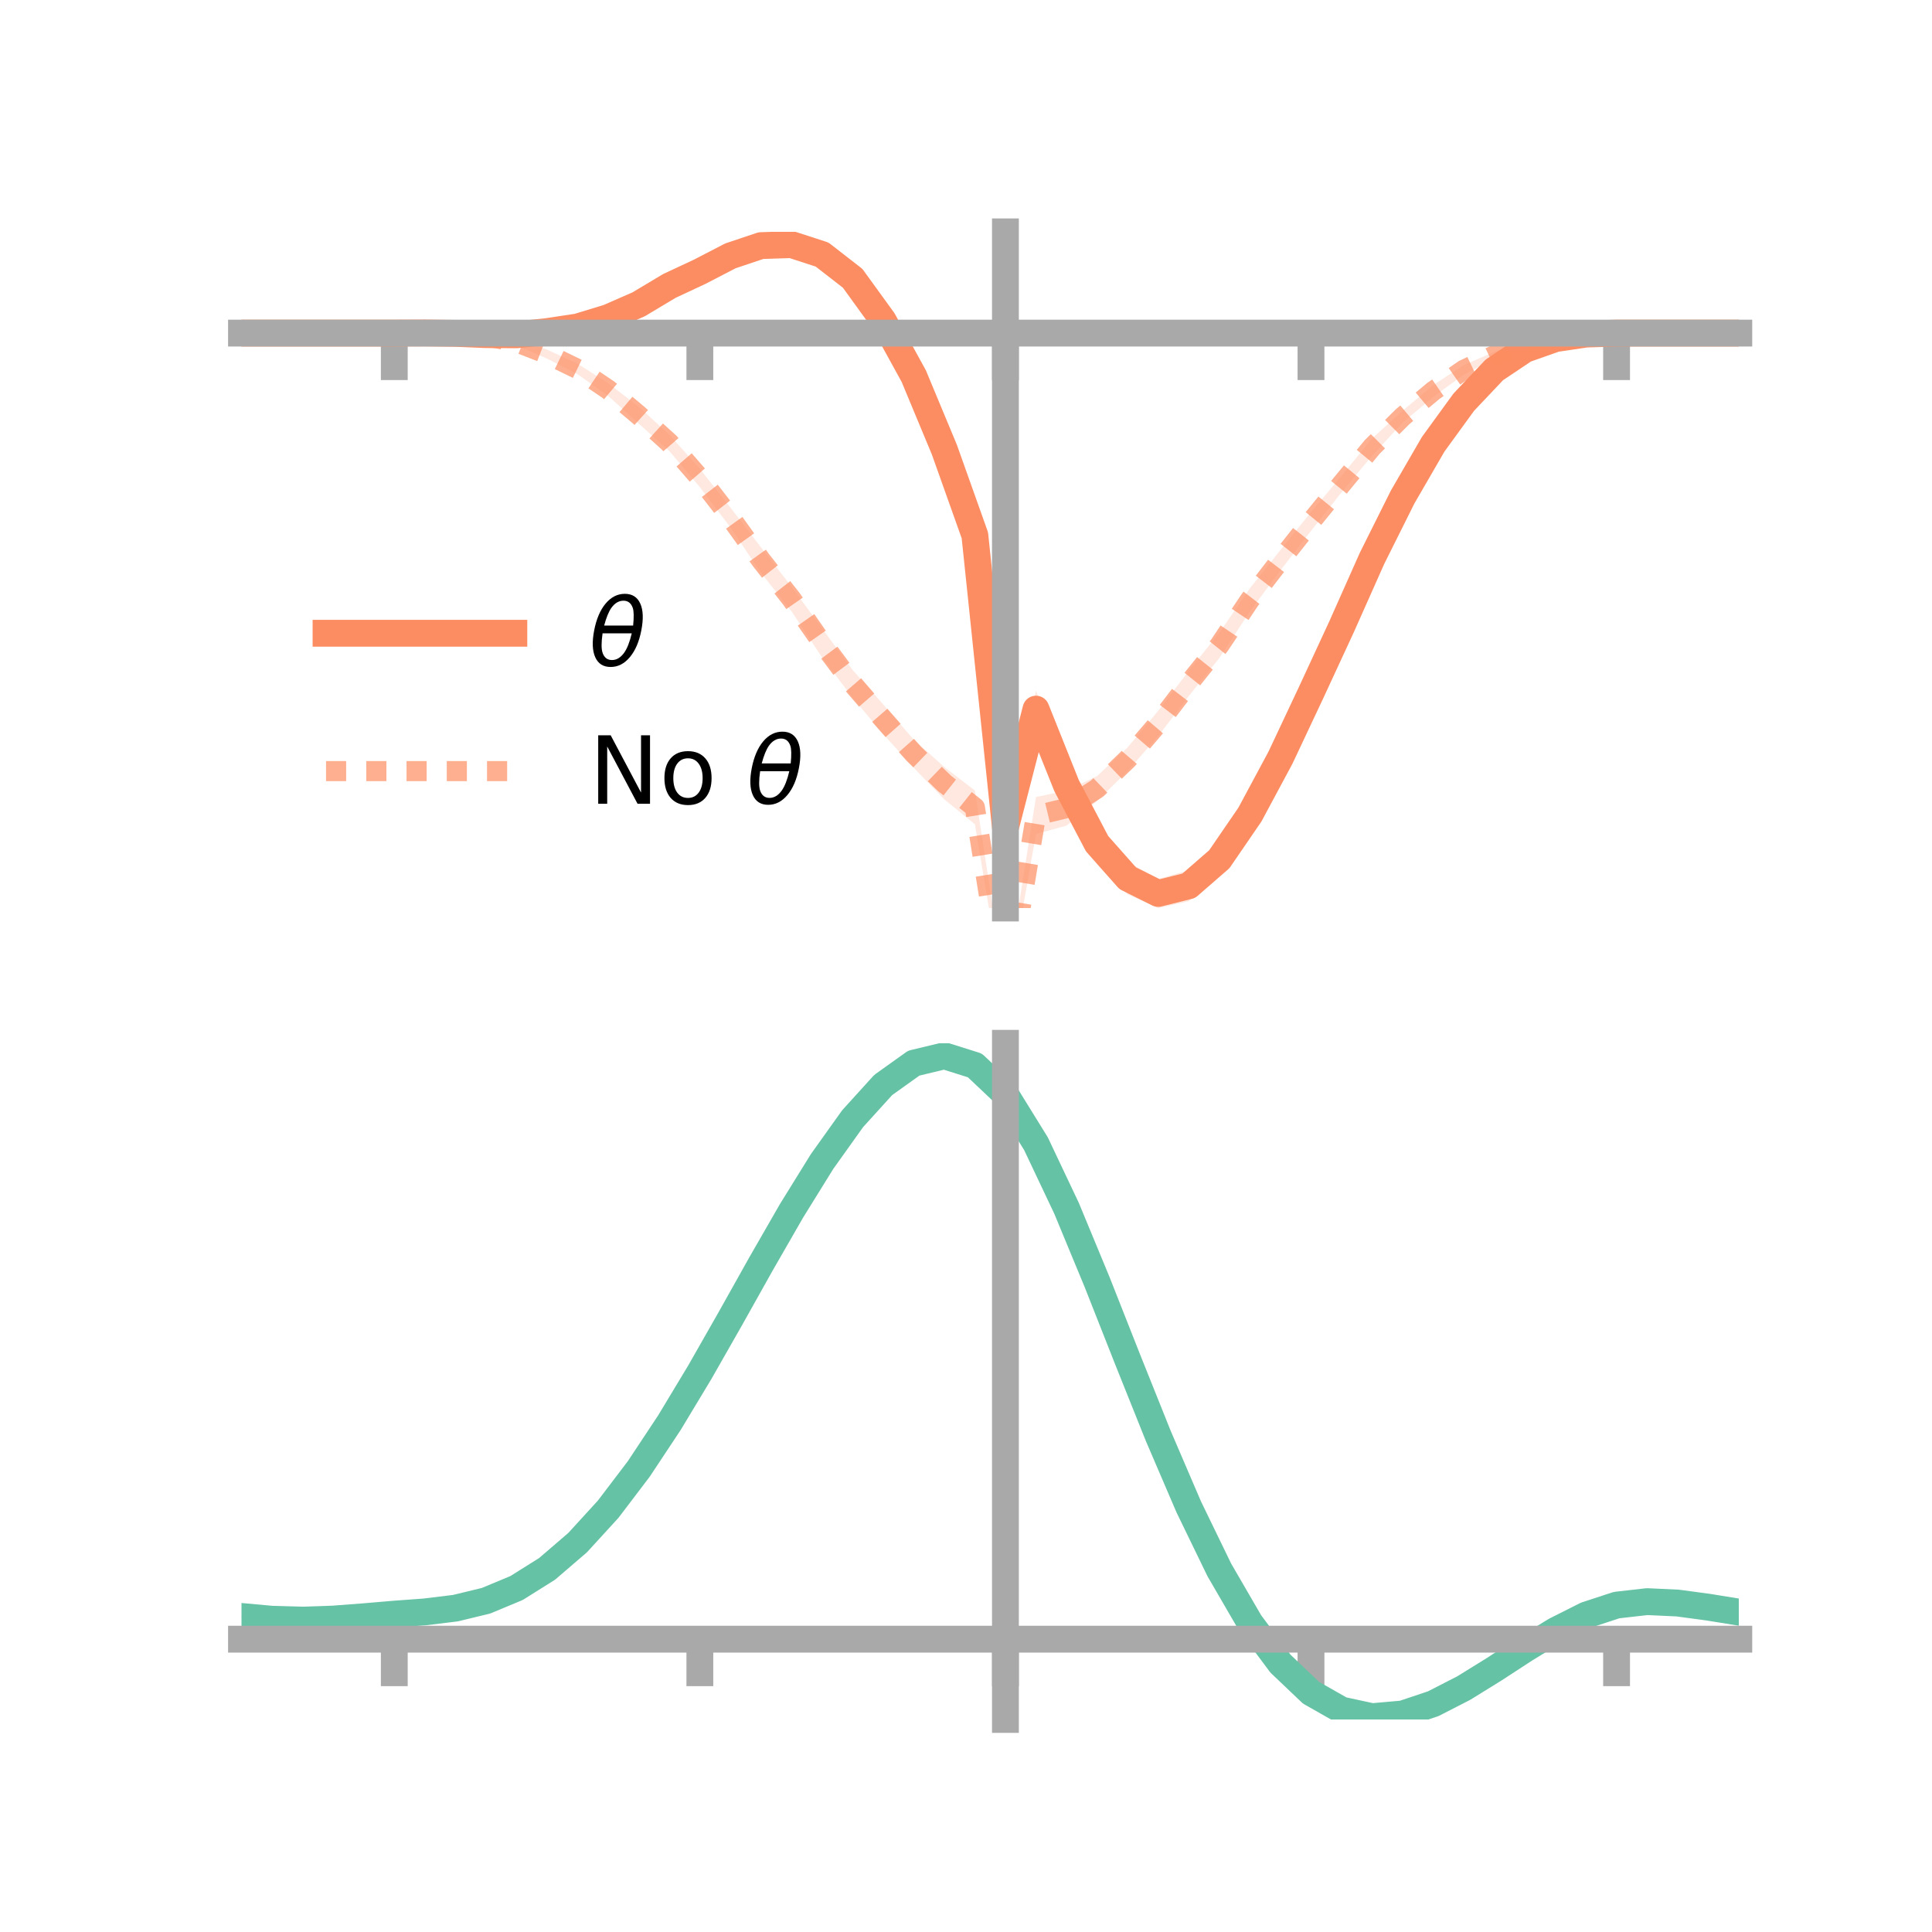 <?xml version="1.0" encoding="utf-8" standalone="no"?>
<!DOCTYPE svg PUBLIC "-//W3C//DTD SVG 1.1//EN"
  "http://www.w3.org/Graphics/SVG/1.1/DTD/svg11.dtd">
<!-- Created with matplotlib (https://matplotlib.org/) -->
<svg height="144pt" version="1.1" viewBox="0 0 144 144" width="144pt" xmlns="http://www.w3.org/2000/svg" xmlns:xlink="http://www.w3.org/1999/xlink">
 <defs>
  <style type="text/css">*{stroke-linecap:butt;stroke-linejoin:round;}</style>
 </defs>
 <g id="figure_1">
  <g id="patch_1">
   <path d="M 0 144 
L 144 144 
L 144 0 
L 0 0 
z
" style="fill:none;"/>
  </g>
  <g id="axes_1">
   <g id="patch_2">
    <path d="M 18 67.68 
L 129.6 67.68 
L 129.6 17.28 
L 18 17.28 
z
" style="fill:none;"/>
   </g>
   <g id="PolyCollection_1">
    <path clip-path="url(#p664dd75404)" d="M 18 24.827 
L 18 24.827 
L 20.278 24.827 
L 22.555 24.827 
L 24.833 24.827 
L 27.11 24.827 
L 29.388 24.827 
L 31.665 24.79 
L 33.943 24.767 
L 36.22 24.776 
L 38.498 24.69 
L 40.776 24.396 
L 43.053 23.975 
L 45.331 23.296 
L 47.608 22.027 
L 49.886 20.694 
L 52.163 19.585 
L 54.441 18.234 
L 56.718 17.536 
L 58.996 17.28 
L 61.273 17.937 
L 63.551 19.655 
L 65.829 22.713 
L 68.106 26.606 
L 70.384 32.197 
L 72.661 38.755 
L 74.939 61.13 
L 77.216 51.497 
L 79.494 57.052 
L 81.771 61.36 
L 84.049 64.254 
L 86.327 65.504 
L 88.604 64.87 
L 90.882 63.036 
L 93.159 59.856 
L 95.437 55.469 
L 97.714 50.916 
L 99.992 46.189 
L 102.269 40.929 
L 104.547 36.568 
L 106.824 32.679 
L 109.102 29.638 
L 111.38 27.306 
L 113.657 25.876 
L 115.935 25.148 
L 118.212 24.875 
L 120.49 24.827 
L 122.767 24.827 
L 125.045 24.827 
L 127.322 24.827 
L 129.6 24.827 
L 129.6 24.827 
L 129.6 24.827 
L 127.322 24.827 
L 125.045 24.827 
L 122.767 24.827 
L 120.49 24.828 
L 118.212 24.924 
L 115.935 25.327 
L 113.657 26.21 
L 111.38 27.832 
L 109.102 30.312 
L 106.824 33.539 
L 104.547 37.511 
L 102.269 42.276 
L 99.992 47.245 
L 97.714 52.361 
L 95.437 57.483 
L 93.159 61.58 
L 90.882 65.044 
L 88.604 67.174 
L 86.327 67.68 
L 84.049 66.658 
L 81.771 64.411 
L 79.494 60.05 
L 77.216 54.214 
L 74.939 62.236 
L 72.661 41.043 
L 70.384 34.812 
L 68.106 29.459 
L 65.829 25.065 
L 63.551 21.83 
L 61.273 20.008 
L 58.996 19.187 
L 56.718 19.077 
L 54.441 19.906 
L 52.163 20.915 
L 49.886 21.935 
L 47.608 23.328 
L 45.331 24.054 
L 43.053 24.766 
L 40.776 25.03 
L 38.498 25.215 
L 36.22 25.105 
L 33.943 24.927 
L 31.665 24.845 
L 29.388 24.828 
L 27.11 24.827 
L 24.833 24.827 
L 22.555 24.827 
L 20.278 24.827 
L 18 24.827 
z
" style="fill:#fc8d62;fill-opacity:0.2;"/>
   </g>
   <g id="PolyCollection_2">
    <path clip-path="url(#p664dd75404)" d="M 18 24.827 
L 18 24.827 
L 20.278 24.827 
L 22.555 24.827 
L 24.833 24.827 
L 27.11 24.827 
L 29.388 24.827 
L 31.665 24.783 
L 33.943 24.745 
L 36.22 24.904 
L 38.498 25.278 
L 40.776 26.061 
L 43.053 27.113 
L 45.331 28.563 
L 47.608 30.319 
L 49.886 32.395 
L 52.163 34.944 
L 54.441 37.832 
L 56.718 40.797 
L 58.996 43.73 
L 61.273 46.836 
L 63.551 49.939 
L 65.829 52.503 
L 68.106 55.135 
L 70.384 57.172 
L 72.661 58.919 
L 74.939 73.782 
L 77.216 59.405 
L 79.494 58.928 
L 81.771 57.845 
L 84.049 55.704 
L 86.327 52.98 
L 88.604 50.005 
L 90.882 47.164 
L 93.159 43.848 
L 95.437 40.997 
L 97.714 38.175 
L 99.992 35.469 
L 102.269 32.678 
L 104.547 30.611 
L 106.824 28.705 
L 109.102 27.209 
L 111.38 26.232 
L 113.657 25.47 
L 115.935 25.003 
L 118.212 24.855 
L 120.49 24.827 
L 122.767 24.827 
L 125.045 24.827 
L 127.322 24.827 
L 129.6 24.827 
L 129.6 24.827 
L 129.6 24.827 
L 127.322 24.827 
L 125.045 24.827 
L 122.767 24.827 
L 120.49 24.828 
L 118.212 24.919 
L 115.935 25.229 
L 113.657 25.809 
L 111.38 26.724 
L 109.102 27.921 
L 106.824 29.586 
L 104.547 31.498 
L 102.269 33.965 
L 99.992 36.691 
L 97.714 39.57 
L 95.437 42.509 
L 93.159 45.572 
L 90.882 49.047 
L 88.604 51.883 
L 86.327 54.861 
L 84.049 57.462 
L 81.771 59.705 
L 79.494 61.538 
L 77.216 62.159 
L 74.939 75.034 
L 72.661 61.435 
L 70.384 59.582 
L 68.106 57.224 
L 65.829 54.713 
L 63.551 52.001 
L 61.273 49.002 
L 58.996 45.564 
L 56.718 42.694 
L 54.441 39.309 
L 52.163 36.307 
L 49.886 33.615 
L 47.608 31.574 
L 45.331 29.51 
L 43.053 27.894 
L 40.776 26.731 
L 38.498 25.738 
L 36.22 25.213 
L 33.943 24.972 
L 31.665 24.844 
L 29.388 24.828 
L 27.11 24.827 
L 24.833 24.827 
L 22.555 24.827 
L 20.278 24.827 
L 18 24.827 
z
" style="fill:#fc8d62;fill-opacity:0.2;"/>
   </g>
   <g id="matplotlib.axis_1">
    <g id="xtick_1">
     <g id="line2d_1">
      <defs>
       <path d="M 0 0 
L 0 3.5 
" id="m394c9c4e7e" style="stroke:#a9a9a9;stroke-width:2;"/>
      </defs>
      <g>
       <use style="fill:#a9a9a9;stroke:#a9a9a9;stroke-width:2;" x="29.388" xlink:href="#m394c9c4e7e" y="24.827"/>
      </g>
     </g>
    </g>
    <g id="xtick_2">
     <g id="line2d_2">
      <g>
       <use style="fill:#a9a9a9;stroke:#a9a9a9;stroke-width:2;" x="52.163" xlink:href="#m394c9c4e7e" y="24.827"/>
      </g>
     </g>
    </g>
    <g id="xtick_3">
     <g id="line2d_3">
      <g>
       <use style="fill:#a9a9a9;stroke:#a9a9a9;stroke-width:2;" x="74.939" xlink:href="#m394c9c4e7e" y="24.827"/>
      </g>
     </g>
    </g>
    <g id="xtick_4">
     <g id="line2d_4">
      <g>
       <use style="fill:#a9a9a9;stroke:#a9a9a9;stroke-width:2;" x="97.714" xlink:href="#m394c9c4e7e" y="24.827"/>
      </g>
     </g>
    </g>
    <g id="xtick_5">
     <g id="line2d_5">
      <g>
       <use style="fill:#a9a9a9;stroke:#a9a9a9;stroke-width:2;" x="120.49" xlink:href="#m394c9c4e7e" y="24.827"/>
      </g>
     </g>
    </g>
   </g>
   <g id="matplotlib.axis_2"/>
   <g id="line2d_6">
    <path clip-path="url(#p664dd75404)" d="M 18 24.827 
L 20.278 24.827 
L 22.555 24.827 
L 24.833 24.827 
L 27.11 24.827 
L 29.388 24.827 
L 31.665 24.817 
L 33.943 24.847 
L 36.22 24.94 
L 38.498 24.953 
L 40.776 24.713 
L 43.053 24.37 
L 45.331 23.675 
L 47.608 22.678 
L 49.886 21.315 
L 52.163 20.25 
L 54.441 19.07 
L 56.718 18.307 
L 58.996 18.233 
L 61.273 18.973 
L 63.551 20.743 
L 65.829 23.889 
L 68.106 28.033 
L 70.384 33.504 
L 72.661 39.899 
L 74.939 61.683 
L 77.216 52.855 
L 79.494 58.551 
L 81.771 62.885 
L 84.049 65.456 
L 86.327 66.592 
L 88.604 66.022 
L 90.882 64.04 
L 93.159 60.718 
L 95.437 56.476 
L 97.714 51.638 
L 99.992 46.717 
L 102.269 41.602 
L 104.547 37.04 
L 106.824 33.109 
L 109.102 29.975 
L 111.38 27.569 
L 113.657 26.043 
L 115.935 25.238 
L 118.212 24.9 
L 120.49 24.828 
L 122.767 24.827 
L 125.045 24.827 
L 127.322 24.827 
L 129.6 24.827 
" style="fill:none;stroke:#fc8d62;stroke-linecap:square;stroke-width:2;"/>
   </g>
   <g id="line2d_7">
    <path clip-path="url(#p664dd75404)" d="M 18 24.827 
L 20.278 24.827 
L 22.555 24.827 
L 24.833 24.827 
L 27.11 24.827 
L 29.388 24.827 
L 31.665 24.814 
L 33.943 24.858 
L 36.22 25.059 
L 38.498 25.508 
L 40.776 26.396 
L 43.053 27.504 
L 45.331 29.036 
L 47.608 30.946 
L 49.886 33.005 
L 52.163 35.626 
L 54.441 38.57 
L 56.718 41.746 
L 58.996 44.647 
L 61.273 47.919 
L 63.551 50.97 
L 65.829 53.608 
L 68.106 56.179 
L 70.384 58.377 
L 72.661 60.177 
L 74.939 74.408 
L 77.216 60.782 
L 79.494 60.233 
L 81.771 58.775 
L 84.049 56.583 
L 86.327 53.92 
L 88.604 50.944 
L 90.882 48.105 
L 93.159 44.71 
L 95.437 41.753 
L 97.714 38.873 
L 99.992 36.08 
L 102.269 33.321 
L 104.547 31.054 
L 106.824 29.145 
L 109.102 27.565 
L 111.38 26.478 
L 113.657 25.639 
L 115.935 25.116 
L 118.212 24.887 
L 120.49 24.828 
L 122.767 24.827 
L 125.045 24.827 
L 127.322 24.827 
L 129.6 24.827 
" style="fill:none;stroke:#fc8d62;stroke-dasharray:1.5,1.5;stroke-dashoffset:0;stroke-opacity:0.7;stroke-width:1.5;"/>
   </g>
   <g id="patch_3">
    <path d="M 74.939 67.68 
L 74.939 17.28 
" style="fill:none;stroke:#a9a9a9;stroke-linecap:square;stroke-linejoin:miter;stroke-width:2;"/>
   </g>
   <g id="patch_4">
    <path d="M 129.6 67.68 
L 129.6 17.28 
" style="fill:none;"/>
   </g>
   <g id="patch_5">
    <path d="M 18 24.827 
L 129.6 24.827 
" style="fill:none;stroke:#a9a9a9;stroke-linecap:square;stroke-linejoin:miter;stroke-width:2;"/>
   </g>
   <g id="patch_6">
    <path d="M 18 17.28 
L 129.6 17.28 
" style="fill:none;"/>
   </g>
   <g id="legend_1">
    <g id="line2d_8">
     <path d="M 24.3 47.2 
L 38.3 47.2 
" style="fill:none;stroke:#fc8d62;stroke-linecap:square;stroke-width:2;"/>
    </g>
    <g id="line2d_9"/>
    <g id="text_1">
     <!-- $\theta$ -->
     <g transform="translate(43.9 49.65)scale(0.07 -0.07)">
      <defs>
       <path d="M 45.516 34.672 
L 14.453 34.672 
Q 12.359 20.062 14.5 13.875 
Q 17.188 6.25 24.469 6.25 
Q 31.781 6.25 37.359 13.922 
Q 42.234 20.656 45.516 34.672 
z
M 47.016 42.969 
Q 48.344 56.844 46.625 61.719 
Q 43.953 69.438 36.766 69.438 
Q 29.297 69.438 23.828 61.812 
Q 19.531 55.672 16.156 42.969 
z
M 38.188 76.766 
Q 49.906 76.766 54.594 66.406 
Q 59.281 56.109 55.719 37.844 
Q 52.203 19.625 43.453 9.281 
Q 34.766 -1.125 23.047 -1.125 
Q 11.281 -1.125 6.641 9.281 
Q 2 19.625 5.516 37.844 
Q 9.078 56.109 17.719 66.406 
Q 26.422 76.766 38.188 76.766 
z
" id="DejaVuSans-Oblique-952"/>
      </defs>
      <use transform="translate(0 0.234)" xlink:href="#DejaVuSans-Oblique-952"/>
     </g>
    </g>
    <g id="line2d_10">
     <path d="M 24.3 57.474 
L 38.3 57.474 
" style="fill:none;stroke:#fc8d62;stroke-dasharray:1.5,1.5;stroke-dashoffset:0;stroke-opacity:0.7;stroke-width:1.5;"/>
    </g>
    <g id="line2d_11"/>
    <g id="text_2">
     <!-- No $\theta$ -->
     <g transform="translate(43.9 59.924)scale(0.07 -0.07)">
      <defs>
       <path d="M 9.812 72.906 
L 23.094 72.906 
L 55.422 11.922 
L 55.422 72.906 
L 64.984 72.906 
L 64.984 0 
L 51.703 0 
L 19.391 60.984 
L 19.391 0 
L 9.812 0 
z
" id="DejaVuSans-78"/>
       <path d="M 30.609 48.391 
Q 23.391 48.391 19.188 42.75 
Q 14.984 37.109 14.984 27.297 
Q 14.984 17.484 19.156 11.844 
Q 23.344 6.203 30.609 6.203 
Q 37.797 6.203 41.984 11.859 
Q 46.188 17.531 46.188 27.297 
Q 46.188 37.016 41.984 42.703 
Q 37.797 48.391 30.609 48.391 
z
M 30.609 56 
Q 42.328 56 49.016 48.375 
Q 55.719 40.766 55.719 27.297 
Q 55.719 13.875 49.016 6.219 
Q 42.328 -1.422 30.609 -1.422 
Q 18.844 -1.422 12.172 6.219 
Q 5.516 13.875 5.516 27.297 
Q 5.516 40.766 12.172 48.375 
Q 18.844 56 30.609 56 
z
" id="DejaVuSans-111"/>
       <path id="DejaVuSans-32"/>
      </defs>
      <use transform="translate(0 0.234)" xlink:href="#DejaVuSans-78"/>
      <use transform="translate(74.805 0.234)" xlink:href="#DejaVuSans-111"/>
      <use transform="translate(135.986 0.234)" xlink:href="#DejaVuSans-32"/>
      <use transform="translate(167.773 0.234)" xlink:href="#DejaVuSans-Oblique-952"/>
     </g>
    </g>
   </g>
  </g>
  <g id="axes_2">
   <g id="patch_7">
    <path d="M 18 128.16 
L 129.6 128.16 
L 129.6 77.76 
L 18 77.76 
z
" style="fill:none;"/>
   </g>
   <g id="PolyCollection_3">
    <path clip-path="url(#p535013fffb)" d="M 18 120.521 
L 18 120.443 
L 20.278 120.661 
L 22.555 120.724 
L 24.833 120.64 
L 27.11 120.457 
L 29.388 120.255 
L 31.665 120.083 
L 33.943 119.8 
L 36.22 119.243 
L 38.498 118.285 
L 40.776 116.835 
L 43.053 114.841 
L 45.331 112.295 
L 47.608 109.228 
L 49.886 105.71 
L 52.163 101.84 
L 54.441 97.749 
L 56.718 93.592 
L 58.996 89.542 
L 61.273 85.789 
L 63.551 82.532 
L 65.829 79.974 
L 68.106 78.317 
L 70.384 77.76 
L 72.661 78.491 
L 74.939 80.679 
L 77.216 84.414 
L 79.494 89.296 
L 81.771 94.876 
L 84.049 100.736 
L 86.327 106.512 
L 88.604 111.902 
L 90.882 116.672 
L 93.159 120.657 
L 95.437 123.758 
L 97.714 125.946 
L 99.992 127.247 
L 102.269 127.742 
L 104.547 127.544 
L 106.824 126.793 
L 109.102 125.643 
L 111.38 124.257 
L 113.657 122.798 
L 115.935 121.426 
L 118.212 120.293 
L 120.49 119.551 
L 122.767 119.295 
L 125.045 119.407 
L 127.322 119.724 
L 129.6 120.106 
L 129.6 120.21 
L 129.6 120.21 
L 127.322 119.854 
L 125.045 119.557 
L 122.767 119.457 
L 120.49 119.718 
L 118.212 120.471 
L 115.935 121.632 
L 113.657 123.049 
L 111.38 124.559 
L 109.102 125.993 
L 106.824 127.179 
L 104.547 127.953 
L 102.269 128.16 
L 99.992 127.67 
L 97.714 126.383 
L 95.437 124.238 
L 93.159 121.218 
L 90.882 117.355 
L 88.604 112.738 
L 86.327 107.519 
L 84.049 101.923 
L 81.771 96.238 
L 79.494 90.82 
L 77.216 86.078 
L 74.939 82.449 
L 72.661 80.33 
L 70.384 79.625 
L 68.106 80.166 
L 65.829 81.765 
L 63.551 84.227 
L 61.273 87.355 
L 58.996 90.952 
L 56.718 94.827 
L 54.441 98.799 
L 52.163 102.704 
L 49.886 106.394 
L 47.608 109.749 
L 45.331 112.676 
L 43.053 115.114 
L 40.776 117.034 
L 38.498 118.443 
L 36.22 119.38 
L 33.943 119.926 
L 31.665 120.2 
L 29.388 120.362 
L 27.11 120.549 
L 24.833 120.712 
L 22.555 120.781 
L 20.278 120.72 
L 18 120.521 
z
" style="fill:#66c2a5;fill-opacity:0.2;"/>
   </g>
   <g id="matplotlib.axis_3">
    <g id="xtick_6">
     <g id="line2d_12">
      <g>
       <use style="fill:#a9a9a9;stroke:#a9a9a9;stroke-width:2;" x="29.388" xlink:href="#m394c9c4e7e" y="122.176"/>
      </g>
     </g>
    </g>
    <g id="xtick_7">
     <g id="line2d_13">
      <g>
       <use style="fill:#a9a9a9;stroke:#a9a9a9;stroke-width:2;" x="52.163" xlink:href="#m394c9c4e7e" y="122.176"/>
      </g>
     </g>
    </g>
    <g id="xtick_8">
     <g id="line2d_14">
      <g>
       <use style="fill:#a9a9a9;stroke:#a9a9a9;stroke-width:2;" x="74.939" xlink:href="#m394c9c4e7e" y="122.176"/>
      </g>
     </g>
    </g>
    <g id="xtick_9">
     <g id="line2d_15">
      <g>
       <use style="fill:#a9a9a9;stroke:#a9a9a9;stroke-width:2;" x="97.714" xlink:href="#m394c9c4e7e" y="122.176"/>
      </g>
     </g>
    </g>
    <g id="xtick_10">
     <g id="line2d_16">
      <g>
       <use style="fill:#a9a9a9;stroke:#a9a9a9;stroke-width:2;" x="120.49" xlink:href="#m394c9c4e7e" y="122.176"/>
      </g>
     </g>
    </g>
   </g>
   <g id="matplotlib.axis_4"/>
   <g id="line2d_17">
    <path clip-path="url(#p535013fffb)" d="M 18 120.482 
L 20.278 120.69 
L 22.555 120.753 
L 24.833 120.676 
L 27.11 120.503 
L 29.388 120.309 
L 31.665 120.142 
L 33.943 119.863 
L 36.22 119.312 
L 38.498 118.364 
L 40.776 116.935 
L 43.053 114.978 
L 45.331 112.486 
L 47.608 109.489 
L 49.886 106.052 
L 52.163 102.272 
L 54.441 98.274 
L 56.718 94.209 
L 58.996 90.247 
L 61.273 86.572 
L 63.551 83.379 
L 65.829 80.869 
L 68.106 79.242 
L 70.384 78.693 
L 72.661 79.41 
L 74.939 81.564 
L 77.216 85.246 
L 79.494 90.058 
L 81.771 95.557 
L 84.049 101.329 
L 86.327 107.016 
L 88.604 112.32 
L 90.882 117.014 
L 93.159 120.937 
L 95.437 123.998 
L 97.714 126.164 
L 99.992 127.459 
L 102.269 127.951 
L 104.547 127.749 
L 106.824 126.986 
L 109.102 125.818 
L 111.38 124.408 
L 113.657 122.924 
L 115.935 121.529 
L 118.212 120.382 
L 120.49 119.635 
L 122.767 119.376 
L 125.045 119.482 
L 127.322 119.789 
L 129.6 120.158 
" style="fill:none;stroke:#66c2a5;stroke-linecap:square;stroke-width:2;"/>
   </g>
   <g id="patch_8">
    <path d="M 74.939 128.16 
L 74.939 77.76 
" style="fill:none;stroke:#a9a9a9;stroke-linecap:square;stroke-linejoin:miter;stroke-width:2;"/>
   </g>
   <g id="patch_9">
    <path d="M 129.6 128.16 
L 129.6 77.76 
" style="fill:none;"/>
   </g>
   <g id="patch_10">
    <path d="M 18 122.176 
L 129.6 122.176 
" style="fill:none;stroke:#a9a9a9;stroke-linecap:square;stroke-linejoin:miter;stroke-width:2;"/>
   </g>
   <g id="patch_11">
    <path d="M 18 77.76 
L 129.6 77.76 
" style="fill:none;"/>
   </g>
  </g>
 </g>
 <defs>
  <clipPath id="p664dd75404">
   <rect height="50.4" width="111.6" x="18" y="17.28"/>
  </clipPath>
  <clipPath id="p535013fffb">
   <rect height="50.4" width="111.6" x="18" y="77.76"/>
  </clipPath>
 </defs>
</svg>
